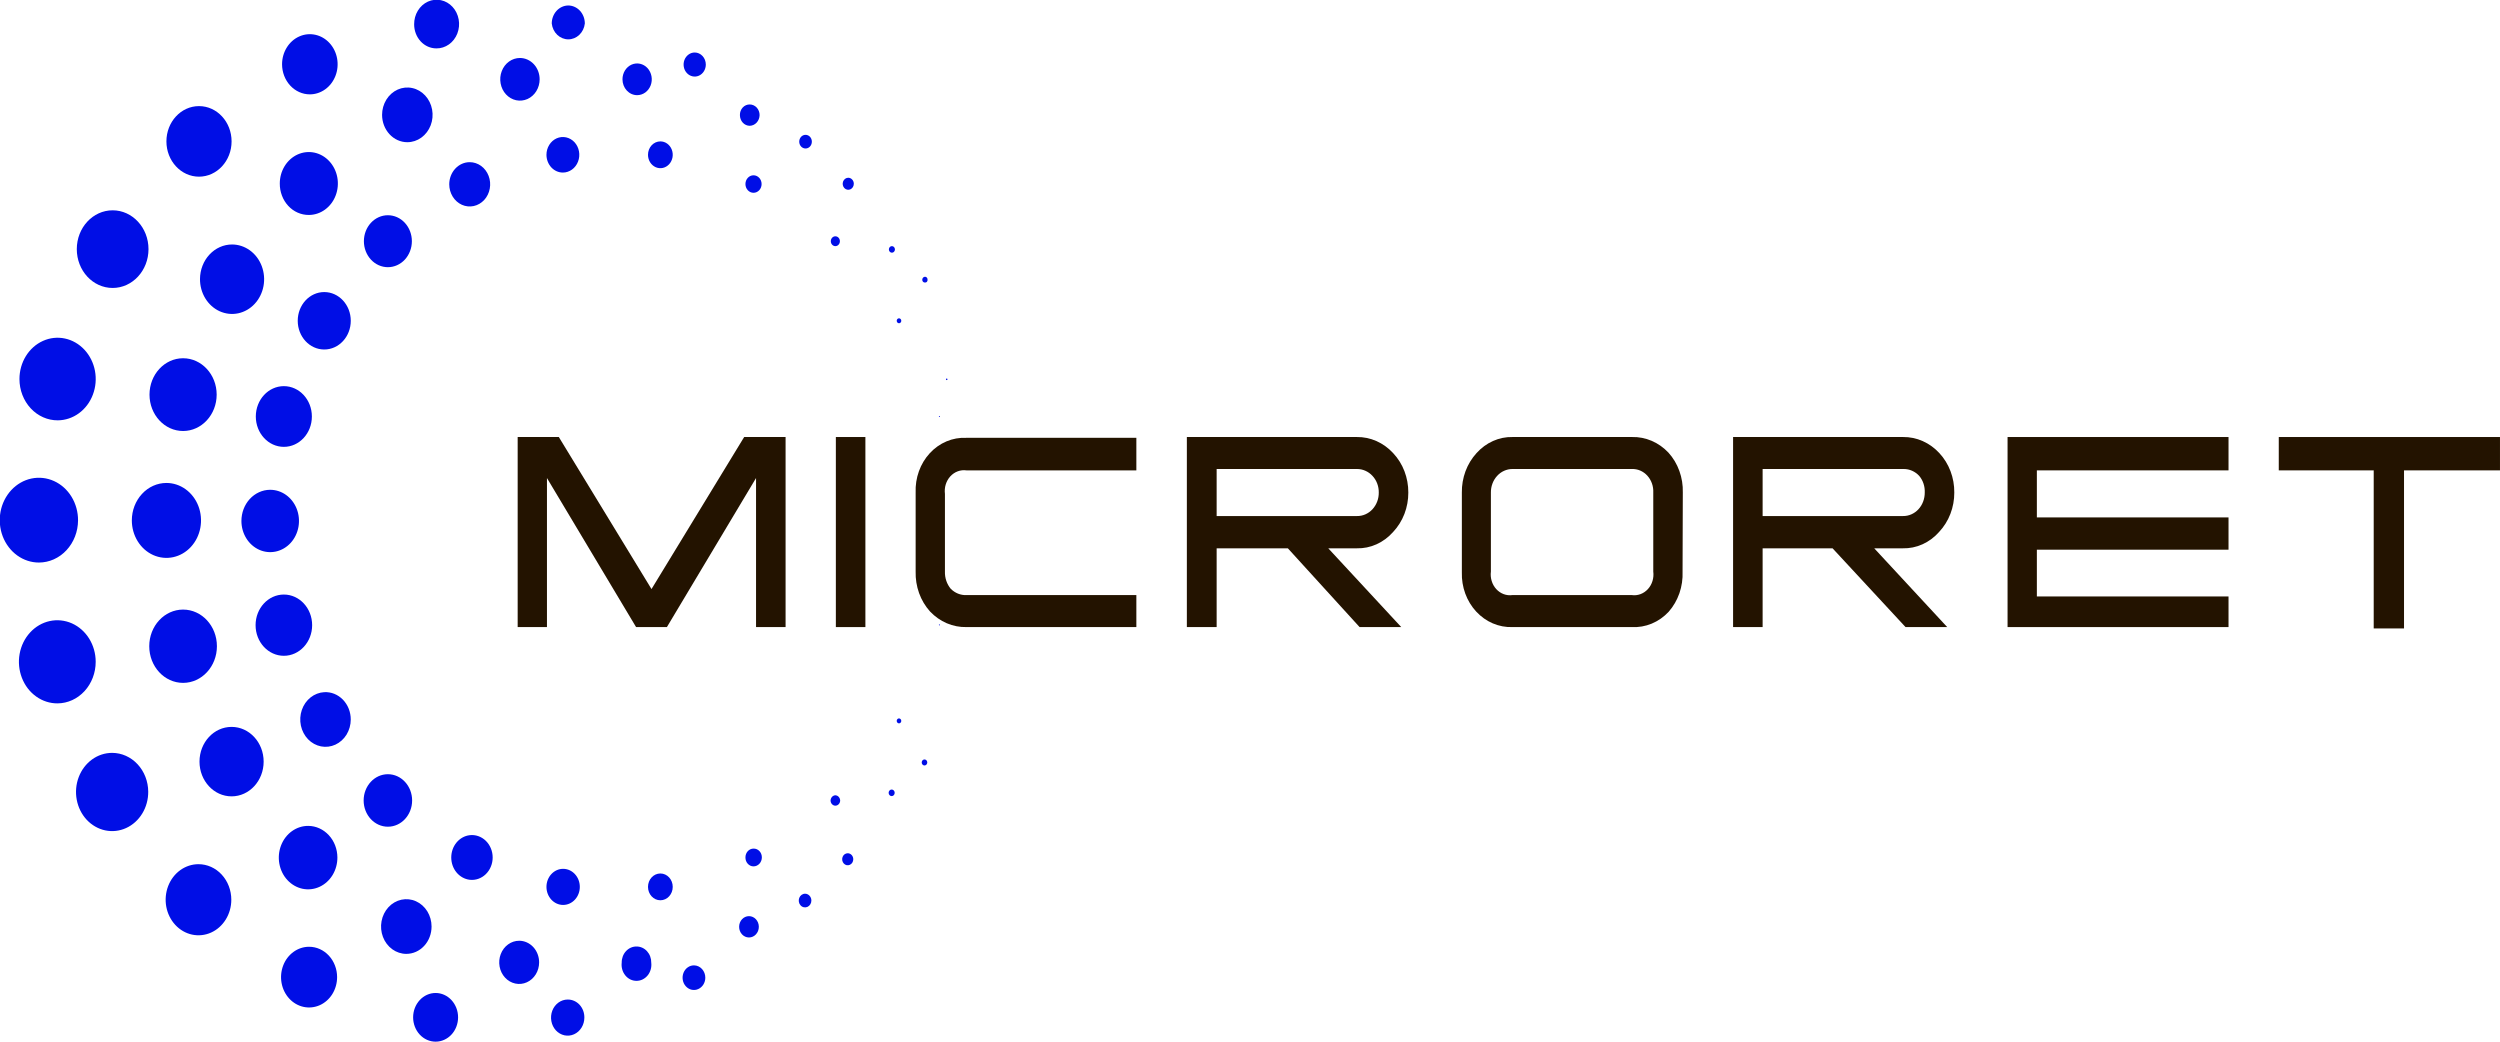 <svg width="120" height="50" viewBox="0 0 120 50" fill="none" xmlns="http://www.w3.org/2000/svg">
<g clip-path="url(#clip0_109_600)">
<path d="M37.708 30.1H36.29V22.946L32.011 30.1H30.532L26.254 22.946V30.1H24.848V20.977H26.823L31.272 28.275L35.72 20.977H37.708V30.1Z" fill="#231300"/>
<path d="M41.539 30.1H40.121V20.977H41.539V30.1Z" fill="#231300"/>
<path d="M54.545 30.1H46.388C46.065 30.107 45.745 30.044 45.445 29.916C45.146 29.788 44.873 29.596 44.642 29.352C44.414 29.099 44.235 28.799 44.116 28.47C43.998 28.14 43.941 27.788 43.951 27.435V23.641C43.938 23.293 43.991 22.945 44.108 22.619C44.225 22.294 44.403 21.999 44.631 21.752C44.859 21.505 45.132 21.312 45.432 21.186C45.732 21.059 46.054 21.001 46.376 21.016H54.545V22.578H46.388C46.247 22.558 46.104 22.574 45.97 22.624C45.836 22.674 45.714 22.757 45.614 22.866C45.515 22.975 45.44 23.108 45.395 23.254C45.35 23.4 45.338 23.555 45.357 23.707V27.435C45.347 27.739 45.447 28.036 45.636 28.262C45.737 28.363 45.855 28.442 45.984 28.494C46.113 28.546 46.25 28.57 46.388 28.564H54.545V30.1Z" fill="#231300"/>
<path d="M67.599 23.641C67.601 23.993 67.537 24.342 67.413 24.666C67.288 24.991 67.104 25.285 66.872 25.532C66.647 25.787 66.376 25.989 66.076 26.125C65.775 26.261 65.452 26.327 65.126 26.319H63.757L67.26 30.1H65.26L61.817 26.319H58.399V30.1H56.969V20.977H65.126C65.45 20.973 65.772 21.039 66.072 21.172C66.371 21.305 66.643 21.502 66.872 21.751C67.104 21.997 67.288 22.291 67.413 22.616C67.537 22.941 67.601 23.29 67.599 23.641ZM66.181 23.641C66.183 23.493 66.157 23.345 66.105 23.207C66.053 23.07 65.976 22.945 65.878 22.841C65.781 22.736 65.665 22.653 65.538 22.597C65.412 22.54 65.276 22.512 65.138 22.512H58.399V24.77H65.138C65.276 24.772 65.412 24.744 65.539 24.688C65.666 24.632 65.782 24.549 65.879 24.444C65.976 24.338 66.053 24.213 66.105 24.075C66.157 23.938 66.183 23.79 66.181 23.641Z" fill="#231300"/>
<path d="M80.763 27.435C80.778 27.789 80.726 28.142 80.612 28.474C80.497 28.805 80.322 29.108 80.096 29.365C79.865 29.613 79.588 29.807 79.283 29.934C78.978 30.06 78.653 30.117 78.327 30.1H72.593C72.272 30.111 71.953 30.05 71.654 29.922C71.355 29.794 71.084 29.601 70.857 29.355C70.63 29.109 70.451 28.815 70.333 28.492C70.215 28.168 70.159 27.822 70.169 27.474V23.641C70.164 23.291 70.224 22.944 70.344 22.619C70.465 22.295 70.645 22 70.872 21.751C71.096 21.5 71.366 21.301 71.664 21.168C71.962 21.034 72.283 20.969 72.606 20.977H78.339C78.661 20.969 78.981 21.032 79.281 21.16C79.581 21.289 79.854 21.481 80.084 21.725C80.313 21.977 80.492 22.277 80.61 22.607C80.729 22.936 80.785 23.288 80.775 23.641L80.763 27.435ZM79.357 27.435V23.641C79.364 23.492 79.342 23.343 79.293 23.204C79.243 23.064 79.168 22.938 79.071 22.831C78.974 22.725 78.858 22.642 78.73 22.587C78.602 22.532 78.464 22.507 78.327 22.512H72.593C72.457 22.512 72.322 22.542 72.196 22.599C72.07 22.655 71.956 22.739 71.861 22.844C71.765 22.949 71.689 23.073 71.638 23.21C71.587 23.347 71.561 23.494 71.563 23.641V27.435C71.543 27.587 71.556 27.742 71.601 27.888C71.645 28.034 71.72 28.167 71.82 28.276C71.92 28.385 72.041 28.468 72.176 28.518C72.31 28.568 72.453 28.584 72.593 28.564H78.327C78.467 28.584 78.61 28.568 78.745 28.518C78.879 28.468 79 28.385 79.1 28.276C79.2 28.167 79.275 28.034 79.319 27.888C79.364 27.742 79.377 27.587 79.357 27.435Z" fill="#231300"/>
<path d="M93.806 23.641C93.808 23.993 93.744 24.342 93.619 24.666C93.494 24.991 93.31 25.285 93.078 25.532C92.854 25.787 92.583 25.989 92.282 26.125C91.982 26.261 91.659 26.327 91.333 26.319H89.963L93.466 30.1H91.466L87.963 26.319H84.606V30.1H83.188V20.977H91.345C91.669 20.973 91.99 21.039 92.29 21.172C92.59 21.305 92.862 21.502 93.091 21.751C93.32 21.998 93.502 22.293 93.625 22.618C93.748 22.942 93.809 23.291 93.806 23.641ZM92.388 23.641C92.394 23.495 92.374 23.349 92.328 23.212C92.283 23.075 92.212 22.948 92.121 22.841C92.024 22.736 91.908 22.653 91.781 22.597C91.654 22.54 91.519 22.512 91.381 22.512H84.606V24.77H91.345C91.482 24.772 91.619 24.744 91.746 24.688C91.873 24.632 91.989 24.549 92.086 24.444C92.183 24.338 92.26 24.213 92.311 24.075C92.363 23.938 92.389 23.79 92.388 23.641Z" fill="#231300"/>
<path d="M106.969 30.1H96.363V20.977H106.969V22.578H97.769V24.836H106.969V26.385H97.769V28.63H106.969V30.1Z" fill="#231300"/>
<path d="M119.999 22.578H115.393V30.165H113.938V22.578H109.381V20.977H119.999V22.578Z" fill="#231300"/>
<path d="M45.091 20.018C45.104 20.018 45.115 20.007 45.115 19.992C45.115 19.978 45.104 19.966 45.091 19.966C45.077 19.966 45.066 19.978 45.066 19.992C45.066 20.007 45.077 20.018 45.091 20.018Z" fill="#000EE6"/>
<path d="M43.152 15.516C43.174 15.516 43.195 15.509 43.213 15.496C43.231 15.483 43.245 15.465 43.253 15.443C43.261 15.422 43.263 15.398 43.259 15.375C43.255 15.352 43.245 15.331 43.229 15.314C43.214 15.298 43.194 15.286 43.173 15.282C43.152 15.277 43.13 15.28 43.11 15.289C43.09 15.297 43.073 15.313 43.061 15.332C43.049 15.352 43.043 15.374 43.043 15.398C43.043 15.414 43.046 15.429 43.051 15.443C43.057 15.458 43.065 15.471 43.075 15.482C43.085 15.493 43.097 15.501 43.11 15.507C43.124 15.513 43.138 15.516 43.152 15.516Z" fill="#000EE6"/>
<path d="M40.097 11.815C40.218 11.815 40.315 11.709 40.315 11.578C40.315 11.448 40.218 11.342 40.097 11.342C39.977 11.342 39.879 11.448 39.879 11.578C39.879 11.709 39.977 11.815 40.097 11.815Z" fill="#000EE6"/>
<path d="M36.169 9.254C36.383 9.254 36.557 9.066 36.557 8.834C36.557 8.602 36.383 8.414 36.169 8.414C35.955 8.414 35.781 8.602 35.781 8.834C35.781 9.066 35.955 9.254 36.169 9.254Z" fill="#000EE6"/>
<path d="M31.104 7.43C31.104 7.557 31.138 7.681 31.204 7.787C31.269 7.893 31.362 7.975 31.47 8.024C31.579 8.073 31.698 8.085 31.813 8.061C31.928 8.036 32.034 7.974 32.117 7.885C32.2 7.795 32.257 7.68 32.28 7.555C32.303 7.43 32.291 7.301 32.246 7.184C32.201 7.066 32.125 6.966 32.027 6.895C31.93 6.824 31.815 6.787 31.698 6.787C31.54 6.787 31.389 6.854 31.277 6.975C31.166 7.096 31.104 7.259 31.104 7.43Z" fill="#000EE6"/>
<path d="M27.018 8.283C27.174 8.283 27.326 8.233 27.456 8.139C27.586 8.045 27.687 7.912 27.746 7.756C27.806 7.6 27.822 7.429 27.791 7.263C27.761 7.098 27.686 6.946 27.576 6.826C27.465 6.707 27.325 6.626 27.172 6.593C27.019 6.56 26.861 6.577 26.717 6.641C26.573 6.706 26.45 6.815 26.363 6.956C26.277 7.096 26.23 7.261 26.23 7.43C26.23 7.656 26.314 7.873 26.461 8.033C26.609 8.193 26.809 8.283 27.018 8.283Z" fill="#000EE6"/>
<path d="M21.564 8.847C21.564 9.058 21.622 9.263 21.73 9.438C21.838 9.613 21.991 9.749 22.171 9.83C22.35 9.91 22.547 9.931 22.738 9.89C22.928 9.849 23.103 9.748 23.241 9.599C23.378 9.451 23.471 9.261 23.509 9.055C23.547 8.849 23.528 8.635 23.453 8.441C23.379 8.246 23.253 8.08 23.092 7.963C22.93 7.847 22.741 7.784 22.546 7.784C22.286 7.784 22.036 7.896 21.852 8.096C21.668 8.295 21.564 8.565 21.564 8.847Z" fill="#000EE6"/>
<path d="M18.618 12.825C18.924 12.825 19.217 12.694 19.433 12.46C19.648 12.226 19.77 11.909 19.77 11.578C19.77 11.247 19.648 10.93 19.433 10.696C19.217 10.462 18.924 10.331 18.618 10.331C18.313 10.331 18.02 10.462 17.804 10.696C17.588 10.93 17.467 11.247 17.467 11.578C17.467 11.909 17.588 12.226 17.804 12.46C18.02 12.694 18.313 12.825 18.618 12.825Z" fill="#000EE6"/>
<path d="M15.564 16.776C16.267 16.776 16.837 16.159 16.837 15.398C16.837 14.636 16.267 14.019 15.564 14.019C14.861 14.019 14.291 14.636 14.291 15.398C14.291 16.159 14.861 16.776 15.564 16.776Z" fill="#000EE6"/>
<path d="M13.625 21.449C14.368 21.449 14.97 20.797 14.97 19.992C14.97 19.187 14.368 18.535 13.625 18.535C12.882 18.535 12.279 19.187 12.279 19.992C12.279 20.797 12.882 21.449 13.625 21.449Z" fill="#000EE6"/>
<path d="M11.588 25.006C11.588 25.303 11.669 25.593 11.822 25.839C11.974 26.086 12.191 26.277 12.444 26.39C12.697 26.503 12.975 26.532 13.244 26.473C13.512 26.414 13.758 26.27 13.951 26.06C14.144 25.849 14.274 25.581 14.326 25.29C14.378 24.999 14.349 24.698 14.243 24.425C14.136 24.151 13.957 23.919 13.729 23.756C13.5 23.593 13.231 23.508 12.958 23.51C12.593 23.514 12.245 23.673 11.988 23.953C11.732 24.233 11.588 24.612 11.588 25.006Z" fill="#000EE6"/>
<path d="M13.625 31.478C14.375 31.478 14.983 30.82 14.983 30.008C14.983 29.196 14.375 28.538 13.625 28.538C12.875 28.538 12.268 29.196 12.268 30.008C12.268 30.82 12.875 31.478 13.625 31.478Z" fill="#000EE6"/>
<path d="M15.564 33.224C15.327 33.237 15.099 33.325 14.908 33.476C14.716 33.628 14.57 33.837 14.488 34.078C14.405 34.319 14.39 34.58 14.443 34.831C14.497 35.081 14.617 35.309 14.788 35.486C14.96 35.663 15.176 35.781 15.409 35.827C15.643 35.872 15.883 35.843 16.101 35.742C16.319 35.641 16.505 35.473 16.636 35.259C16.766 35.044 16.836 34.793 16.836 34.537C16.837 34.359 16.803 34.182 16.739 34.019C16.674 33.855 16.579 33.707 16.46 33.584C16.341 33.462 16.2 33.366 16.046 33.304C15.892 33.242 15.728 33.215 15.564 33.224Z" fill="#000EE6"/>
<path d="M18.619 39.682C19.261 39.682 19.782 39.118 19.782 38.422C19.782 37.726 19.261 37.162 18.619 37.162C17.976 37.162 17.455 37.726 17.455 38.422C17.455 39.118 17.976 39.682 18.619 39.682Z" fill="#000EE6"/>
<path d="M22.544 40.089C22.301 40.118 22.077 40.244 21.913 40.441C21.75 40.639 21.66 40.894 21.66 41.159C21.66 41.424 21.75 41.68 21.913 41.877C22.077 42.074 22.301 42.2 22.544 42.229C22.683 42.246 22.824 42.23 22.957 42.184C23.09 42.138 23.213 42.062 23.317 41.961C23.421 41.86 23.505 41.736 23.561 41.598C23.619 41.46 23.648 41.31 23.648 41.159C23.648 41.008 23.619 40.858 23.561 40.72C23.505 40.582 23.421 40.458 23.317 40.357C23.213 40.256 23.09 40.18 22.957 40.134C22.824 40.088 22.683 40.072 22.544 40.089Z" fill="#000EE6"/>
<path d="M27.03 43.437C27.472 43.437 27.831 43.049 27.831 42.57C27.831 42.092 27.472 41.704 27.03 41.704C26.589 41.704 26.23 42.092 26.23 42.57C26.23 43.049 26.589 43.437 27.03 43.437Z" fill="#000EE6"/>
<path d="M31.698 43.213C32.026 43.213 32.291 42.925 32.291 42.57C32.291 42.215 32.026 41.927 31.698 41.927C31.369 41.927 31.104 42.215 31.104 42.57C31.104 42.925 31.369 43.213 31.698 43.213Z" fill="#000EE6"/>
<path d="M36.169 40.733C36.066 40.733 35.968 40.777 35.895 40.855C35.822 40.934 35.781 41.041 35.781 41.153C35.78 41.209 35.789 41.265 35.807 41.317C35.826 41.37 35.855 41.418 35.891 41.458C35.927 41.498 35.97 41.531 36.018 41.553C36.066 41.575 36.117 41.586 36.169 41.586C36.275 41.586 36.377 41.54 36.452 41.459C36.527 41.378 36.569 41.267 36.569 41.153C36.569 41.096 36.559 41.041 36.539 40.989C36.518 40.937 36.489 40.89 36.452 40.851C36.414 40.812 36.37 40.781 36.322 40.761C36.273 40.74 36.221 40.731 36.169 40.733Z" fill="#000EE6"/>
<path d="M40.097 38.173C40.037 38.176 39.98 38.203 39.938 38.249C39.895 38.296 39.87 38.358 39.867 38.423C39.867 38.489 39.892 38.553 39.935 38.599C39.978 38.646 40.036 38.673 40.097 38.673C40.159 38.673 40.217 38.646 40.26 38.599C40.303 38.553 40.328 38.489 40.328 38.423C40.325 38.358 40.3 38.296 40.257 38.249C40.215 38.203 40.158 38.176 40.097 38.173Z" fill="#000EE6"/>
<path d="M43.152 34.484C43.13 34.484 43.109 34.491 43.092 34.504C43.074 34.517 43.059 34.536 43.051 34.557C43.043 34.579 43.041 34.603 43.045 34.626C43.049 34.649 43.06 34.67 43.075 34.686C43.09 34.703 43.11 34.714 43.131 34.719C43.152 34.723 43.174 34.721 43.194 34.712C43.214 34.703 43.231 34.688 43.243 34.668C43.255 34.649 43.261 34.626 43.261 34.603C43.261 34.587 43.258 34.572 43.253 34.557C43.247 34.543 43.239 34.53 43.229 34.519C43.219 34.508 43.207 34.499 43.194 34.493C43.181 34.487 43.166 34.484 43.152 34.484Z" fill="#000EE6"/>
<path d="M45.091 30.021C45.104 30.021 45.115 30.009 45.115 29.995C45.115 29.98 45.104 29.968 45.091 29.968C45.077 29.968 45.066 29.98 45.066 29.995C45.066 30.009 45.077 30.021 45.091 30.021Z" fill="#000EE6"/>
<path d="M44.401 13.284C44.366 13.284 44.332 13.3 44.307 13.327C44.282 13.354 44.268 13.391 44.268 13.429C44.267 13.447 44.271 13.466 44.278 13.483C44.285 13.499 44.295 13.515 44.307 13.527C44.32 13.54 44.335 13.549 44.351 13.555C44.367 13.56 44.384 13.562 44.401 13.561C44.417 13.563 44.434 13.561 44.45 13.555C44.465 13.549 44.479 13.539 44.491 13.527C44.503 13.514 44.511 13.499 44.517 13.482C44.522 13.465 44.524 13.447 44.522 13.429C44.524 13.411 44.522 13.392 44.517 13.375C44.511 13.357 44.503 13.341 44.491 13.327C44.48 13.314 44.466 13.303 44.45 13.295C44.435 13.288 44.418 13.284 44.401 13.284Z" fill="#000EE6"/>
<path d="M40.716 8.532C40.663 8.532 40.612 8.549 40.568 8.581C40.524 8.613 40.49 8.658 40.469 8.711C40.449 8.764 40.444 8.822 40.454 8.878C40.465 8.934 40.49 8.985 40.527 9.025C40.565 9.066 40.612 9.093 40.664 9.104C40.716 9.116 40.769 9.11 40.818 9.088C40.867 9.066 40.908 9.029 40.938 8.982C40.967 8.934 40.983 8.878 40.983 8.821C40.983 8.745 40.955 8.671 40.904 8.617C40.854 8.563 40.787 8.532 40.716 8.532Z" fill="#000EE6"/>
<path d="M35.989 6.038C36.113 6.035 36.231 5.98 36.319 5.885C36.407 5.789 36.458 5.661 36.461 5.526C36.461 5.459 36.449 5.393 36.425 5.33C36.401 5.268 36.367 5.212 36.323 5.164C36.279 5.117 36.227 5.079 36.169 5.053C36.112 5.028 36.051 5.014 35.989 5.014C35.926 5.013 35.864 5.025 35.806 5.05C35.748 5.075 35.695 5.112 35.651 5.16C35.606 5.208 35.572 5.265 35.548 5.328C35.525 5.391 35.514 5.459 35.516 5.526C35.516 5.662 35.566 5.792 35.654 5.888C35.743 5.984 35.863 6.038 35.989 6.038Z" fill="#000EE6"/>
<path d="M30.582 4.568C30.721 4.568 30.857 4.523 30.973 4.44C31.088 4.356 31.178 4.237 31.232 4.098C31.285 3.959 31.299 3.806 31.271 3.658C31.244 3.511 31.177 3.375 31.079 3.268C30.981 3.162 30.855 3.089 30.719 3.06C30.583 3.031 30.441 3.046 30.313 3.103C30.184 3.161 30.075 3.259 29.997 3.384C29.92 3.509 29.879 3.656 29.879 3.807C29.879 4.009 29.953 4.202 30.085 4.345C30.217 4.488 30.395 4.568 30.582 4.568Z" fill="#000EE6"/>
<path d="M24.957 2.783C24.77 2.783 24.587 2.843 24.432 2.955C24.276 3.068 24.155 3.228 24.084 3.415C24.012 3.602 23.993 3.808 24.03 4.006C24.066 4.205 24.156 4.388 24.289 4.531C24.421 4.674 24.589 4.771 24.773 4.811C24.956 4.85 25.146 4.83 25.319 4.753C25.492 4.675 25.639 4.544 25.743 4.376C25.847 4.207 25.903 4.009 25.903 3.807C25.903 3.535 25.803 3.275 25.626 3.083C25.448 2.891 25.208 2.783 24.957 2.783Z" fill="#000EE6"/>
<path d="M19.552 6.826C19.792 6.826 20.026 6.749 20.225 6.605C20.425 6.46 20.58 6.255 20.672 6.016C20.764 5.776 20.788 5.512 20.741 5.257C20.694 5.003 20.579 4.769 20.409 4.585C20.239 4.401 20.024 4.276 19.788 4.226C19.553 4.175 19.31 4.201 19.088 4.3C18.867 4.4 18.677 4.568 18.544 4.784C18.411 5 18.34 5.254 18.34 5.513C18.34 5.861 18.468 6.195 18.695 6.441C18.922 6.688 19.23 6.826 19.552 6.826Z" fill="#000EE6"/>
<path d="M14.824 10.318C15.099 10.318 15.369 10.229 15.598 10.063C15.827 9.897 16.006 9.662 16.111 9.386C16.217 9.11 16.245 8.806 16.191 8.514C16.137 8.221 16.004 7.952 15.809 7.741C15.614 7.529 15.366 7.386 15.096 7.327C14.825 7.269 14.545 7.299 14.29 7.413C14.036 7.528 13.818 7.721 13.665 7.969C13.511 8.218 13.43 8.509 13.43 8.808C13.428 9.007 13.463 9.204 13.533 9.388C13.602 9.572 13.705 9.739 13.834 9.879C13.964 10.02 14.118 10.131 14.288 10.206C14.458 10.281 14.64 10.319 14.824 10.318Z" fill="#000EE6"/>
<path d="M9.6 13.389C9.597 13.72 9.685 14.043 9.853 14.319C10.021 14.595 10.26 14.811 10.541 14.939C10.823 15.067 11.133 15.102 11.432 15.039C11.731 14.976 12.007 14.819 12.223 14.586C12.44 14.353 12.588 14.056 12.648 13.732C12.708 13.409 12.678 13.073 12.562 12.768C12.446 12.462 12.249 12.201 11.995 12.017C11.742 11.834 11.444 11.735 11.139 11.735C10.733 11.735 10.343 11.909 10.055 12.219C9.766 12.529 9.603 12.95 9.6 13.389Z" fill="#000EE6"/>
<path d="M8.788 20.688C9.678 20.688 10.4 19.906 10.4 18.942C10.4 17.978 9.678 17.196 8.788 17.196C7.898 17.196 7.176 17.978 7.176 18.942C7.176 19.906 7.898 20.688 8.788 20.688Z" fill="#000EE6"/>
<path d="M6.328 24.98C6.328 25.336 6.426 25.684 6.608 25.979C6.79 26.275 7.05 26.506 7.353 26.642C7.657 26.778 7.991 26.814 8.313 26.744C8.635 26.675 8.931 26.503 9.163 26.252C9.395 26 9.553 25.68 9.617 25.331C9.681 24.982 9.649 24.621 9.523 24.292C9.397 23.963 9.184 23.683 8.911 23.485C8.638 23.287 8.317 23.182 7.989 23.182C7.548 23.182 7.126 23.371 6.815 23.709C6.503 24.046 6.328 24.503 6.328 24.98Z" fill="#000EE6"/>
<path d="M8.788 32.778C9.685 32.778 10.412 31.99 10.412 31.019C10.412 30.047 9.685 29.26 8.788 29.26C7.891 29.26 7.164 30.047 7.164 31.019C7.164 31.99 7.891 32.778 8.788 32.778Z" fill="#000EE6"/>
<path d="M11.116 38.225C11.966 38.225 12.655 37.479 12.655 36.558C12.655 35.637 11.966 34.891 11.116 34.891C10.265 34.891 9.576 35.637 9.576 36.558C9.576 37.479 10.265 38.225 11.116 38.225Z" fill="#000EE6"/>
<path d="M14.801 39.643C14.522 39.64 14.248 39.728 14.015 39.894C13.782 40.06 13.6 40.298 13.492 40.577C13.384 40.856 13.355 41.163 13.409 41.459C13.463 41.756 13.597 42.029 13.795 42.242C13.992 42.456 14.244 42.601 14.518 42.66C14.791 42.718 15.075 42.687 15.332 42.57C15.59 42.453 15.809 42.256 15.963 42.004C16.116 41.751 16.197 41.455 16.195 41.153C16.192 40.753 16.044 40.371 15.783 40.089C15.522 39.807 15.17 39.646 14.801 39.643Z" fill="#000EE6"/>
<path d="M20.715 44.474C20.715 44.214 20.644 43.96 20.511 43.744C20.378 43.528 20.189 43.36 19.967 43.261C19.745 43.161 19.502 43.136 19.267 43.186C19.032 43.237 18.816 43.362 18.646 43.545C18.477 43.729 18.361 43.963 18.314 44.218C18.267 44.472 18.291 44.736 18.383 44.976C18.475 45.216 18.63 45.421 18.83 45.565C19.029 45.709 19.263 45.786 19.503 45.786C19.825 45.786 20.133 45.648 20.36 45.402C20.588 45.156 20.715 44.822 20.715 44.474Z" fill="#000EE6"/>
<path d="M24.921 45.156C24.731 45.156 24.546 45.217 24.389 45.331C24.231 45.445 24.108 45.607 24.036 45.796C23.963 45.986 23.944 46.194 23.981 46.396C24.018 46.597 24.109 46.782 24.243 46.926C24.377 47.072 24.548 47.17 24.734 47.21C24.919 47.25 25.112 47.23 25.287 47.151C25.462 47.073 25.611 46.94 25.717 46.769C25.822 46.599 25.878 46.398 25.878 46.193C25.878 45.918 25.777 45.654 25.598 45.46C25.418 45.266 25.174 45.156 24.921 45.156Z" fill="#000EE6"/>
<path d="M30.557 45.432C30.463 45.43 30.369 45.449 30.282 45.487C30.194 45.526 30.114 45.583 30.048 45.655C29.981 45.727 29.928 45.813 29.893 45.908C29.858 46.003 29.84 46.104 29.842 46.206C29.829 46.316 29.837 46.427 29.867 46.532C29.896 46.638 29.946 46.735 30.014 46.818C30.081 46.901 30.163 46.967 30.256 47.013C30.349 47.058 30.449 47.081 30.551 47.081C30.653 47.081 30.753 47.058 30.846 47.013C30.939 46.967 31.021 46.901 31.089 46.818C31.156 46.735 31.206 46.638 31.235 46.532C31.265 46.427 31.273 46.316 31.26 46.206C31.262 46.105 31.245 46.005 31.21 45.911C31.176 45.817 31.124 45.732 31.059 45.66C30.993 45.587 30.915 45.53 30.829 45.491C30.743 45.452 30.651 45.432 30.557 45.432Z" fill="#000EE6"/>
<path d="M35.951 44.999C36.212 44.999 36.424 44.77 36.424 44.487C36.424 44.204 36.212 43.975 35.951 43.975C35.69 43.975 35.478 44.204 35.478 44.487C35.478 44.77 35.69 44.999 35.951 44.999Z" fill="#000EE6"/>
<path d="M40.691 40.956C40.638 40.956 40.586 40.973 40.542 41.004C40.498 41.036 40.464 41.081 40.444 41.134C40.424 41.187 40.419 41.245 40.429 41.301C40.439 41.357 40.465 41.408 40.502 41.449C40.539 41.489 40.587 41.517 40.639 41.528C40.69 41.539 40.744 41.533 40.792 41.511C40.841 41.489 40.883 41.452 40.912 41.405C40.941 41.357 40.957 41.302 40.957 41.245C40.957 41.168 40.929 41.094 40.879 41.04C40.829 40.986 40.761 40.956 40.691 40.956Z" fill="#000EE6"/>
<path d="M44.376 36.743C44.449 36.743 44.509 36.678 44.509 36.598C44.509 36.518 44.449 36.453 44.376 36.453C44.302 36.453 44.242 36.518 44.242 36.598C44.242 36.678 44.302 36.743 44.376 36.743Z" fill="#000EE6"/>
<path d="M45.443 18.246C45.463 18.246 45.479 18.229 45.479 18.207C45.479 18.185 45.463 18.168 45.443 18.168C45.422 18.168 45.406 18.185 45.406 18.207C45.406 18.229 45.422 18.246 45.443 18.246Z" fill="#000EE6"/>
<path d="M42.812 12.13C42.892 12.13 42.957 12.059 42.957 11.972C42.957 11.885 42.892 11.814 42.812 11.814C42.731 11.814 42.666 11.885 42.666 11.972C42.666 12.059 42.731 12.13 42.812 12.13Z" fill="#000EE6"/>
<path d="M38.666 7.128C38.834 7.128 38.969 6.981 38.969 6.8C38.969 6.618 38.834 6.472 38.666 6.472C38.499 6.472 38.363 6.618 38.363 6.8C38.363 6.981 38.499 7.128 38.666 7.128Z" fill="#000EE6"/>
<path d="M33.346 2.52C33.24 2.52 33.137 2.554 33.05 2.618C32.962 2.681 32.894 2.771 32.853 2.877C32.813 2.982 32.802 3.099 32.823 3.211C32.843 3.323 32.894 3.426 32.969 3.506C33.043 3.587 33.138 3.642 33.242 3.664C33.345 3.687 33.453 3.675 33.55 3.632C33.647 3.588 33.731 3.514 33.789 3.419C33.848 3.324 33.879 3.212 33.879 3.098C33.879 2.945 33.823 2.798 33.723 2.69C33.623 2.581 33.487 2.52 33.346 2.52Z" fill="#000EE6"/>
<path d="M27.272 0.263C27.062 0.266 26.862 0.359 26.714 0.521C26.567 0.683 26.484 0.901 26.484 1.129C26.508 1.339 26.602 1.532 26.748 1.672C26.895 1.812 27.083 1.889 27.278 1.889C27.474 1.889 27.662 1.812 27.808 1.672C27.954 1.532 28.048 1.339 28.072 1.129C28.072 0.899 27.988 0.679 27.838 0.516C27.688 0.354 27.484 0.263 27.272 0.263Z" fill="#000EE6"/>
<path d="M20.946 2.323C21.16 2.326 21.37 2.259 21.549 2.132C21.729 2.005 21.869 1.822 21.952 1.608C22.035 1.394 22.058 1.158 22.016 0.931C21.975 0.703 21.872 0.493 21.721 0.329C21.569 0.165 21.376 0.053 21.165 0.009C20.955 -0.036 20.737 -0.012 20.539 0.078C20.342 0.168 20.173 0.32 20.056 0.514C19.938 0.708 19.877 0.936 19.879 1.168C19.879 1.475 19.991 1.768 20.191 1.985C20.391 2.202 20.663 2.323 20.946 2.323Z" fill="#000EE6"/>
<path d="M14.872 4.529C15.136 4.529 15.394 4.444 15.613 4.285C15.832 4.127 16.003 3.901 16.104 3.637C16.205 3.374 16.232 3.083 16.18 2.803C16.129 2.523 16.002 2.266 15.815 2.064C15.629 1.862 15.391 1.724 15.133 1.669C14.874 1.613 14.606 1.641 14.362 1.751C14.118 1.86 13.91 2.045 13.764 2.283C13.617 2.52 13.539 2.799 13.539 3.085C13.539 3.468 13.68 3.835 13.93 4.106C14.18 4.377 14.519 4.529 14.872 4.529Z" fill="#000EE6"/>
<path d="M9.552 8.48C10.415 8.48 11.116 7.722 11.116 6.787C11.116 5.851 10.415 5.093 9.552 5.093C8.688 5.093 7.988 5.851 7.988 6.787C7.988 7.722 8.688 8.48 9.552 8.48Z" fill="#000EE6"/>
<path d="M5.407 13.822C6.357 13.822 7.128 12.988 7.128 11.959C7.128 10.929 6.357 10.095 5.407 10.095C4.456 10.095 3.686 10.929 3.686 11.959C3.686 12.988 4.456 13.822 5.407 13.822Z" fill="#000EE6"/>
<path d="M2.776 20.176C3.137 20.173 3.49 20.055 3.79 19.835C4.089 19.616 4.322 19.306 4.458 18.943C4.595 18.581 4.63 18.183 4.558 17.799C4.486 17.416 4.31 17.064 4.054 16.788C3.797 16.512 3.471 16.324 3.117 16.249C2.762 16.173 2.394 16.213 2.061 16.364C1.727 16.514 1.442 16.768 1.241 17.094C1.041 17.42 0.934 17.802 0.934 18.194C0.934 18.455 0.981 18.714 1.074 18.955C1.167 19.197 1.303 19.416 1.474 19.6C1.645 19.784 1.848 19.93 2.072 20.029C2.295 20.128 2.535 20.178 2.776 20.176Z" fill="#000EE6"/>
<path d="M3.746 24.98C3.748 24.577 3.64 24.183 3.435 23.846C3.23 23.51 2.938 23.247 2.594 23.091C2.251 22.935 1.873 22.893 1.508 22.97C1.143 23.047 0.807 23.24 0.543 23.524C0.279 23.808 0.099 24.17 0.025 24.565C-0.048 24.96 -0.012 25.37 0.13 25.743C0.272 26.115 0.513 26.434 0.822 26.658C1.131 26.882 1.495 27.002 1.867 27.002C2.363 27.002 2.839 26.789 3.191 26.41C3.543 26.032 3.743 25.518 3.746 24.98Z" fill="#000EE6"/>
<path d="M4.593 31.767C4.593 31.372 4.485 30.985 4.282 30.657C4.079 30.329 3.79 30.073 3.453 29.922C3.115 29.772 2.744 29.733 2.387 29.811C2.029 29.889 1.701 30.08 1.444 30.361C1.186 30.641 1.012 30.998 0.942 31.386C0.872 31.774 0.911 32.175 1.052 32.539C1.193 32.904 1.431 33.215 1.736 33.432C2.04 33.65 2.398 33.765 2.763 33.762C3.249 33.759 3.715 33.547 4.058 33.173C4.401 32.799 4.593 32.294 4.593 31.767Z" fill="#000EE6"/>
<path d="M5.382 36.138C5.038 36.138 4.703 36.248 4.417 36.455C4.132 36.662 3.91 36.956 3.779 37.3C3.648 37.644 3.615 38.022 3.683 38.386C3.751 38.751 3.917 39.085 4.16 39.347C4.404 39.609 4.714 39.787 5.051 39.858C5.388 39.929 5.737 39.89 6.053 39.746C6.37 39.602 6.64 39.359 6.829 39.048C7.018 38.738 7.117 38.374 7.115 38.002C7.112 37.507 6.928 37.032 6.603 36.683C6.278 36.334 5.839 36.138 5.382 36.138Z" fill="#000EE6"/>
<path d="M9.527 41.481C9.215 41.481 8.911 41.581 8.651 41.768C8.392 41.956 8.19 42.222 8.071 42.534C7.952 42.846 7.921 43.189 7.981 43.52C8.042 43.851 8.192 44.155 8.413 44.394C8.633 44.633 8.914 44.795 9.22 44.861C9.525 44.927 9.842 44.893 10.13 44.764C10.418 44.635 10.664 44.416 10.837 44.135C11.01 43.855 11.103 43.525 11.103 43.187C11.103 42.735 10.937 42.301 10.641 41.98C10.346 41.66 9.945 41.481 9.527 41.481Z" fill="#000EE6"/>
<path d="M14.836 45.445C14.57 45.445 14.309 45.53 14.088 45.691C13.867 45.851 13.694 46.078 13.593 46.344C13.491 46.611 13.464 46.904 13.516 47.186C13.568 47.469 13.696 47.729 13.884 47.932C14.072 48.136 14.312 48.275 14.573 48.331C14.834 48.387 15.105 48.358 15.351 48.248C15.596 48.138 15.807 47.951 15.954 47.712C16.102 47.472 16.181 47.19 16.181 46.902C16.181 46.516 16.039 46.145 15.787 45.872C15.535 45.599 15.193 45.445 14.836 45.445Z" fill="#000EE6"/>
<path d="M20.909 47.663C20.623 47.663 20.348 47.786 20.146 48.006C19.944 48.225 19.83 48.522 19.83 48.832C19.83 49.142 19.944 49.439 20.146 49.658C20.348 49.877 20.623 50 20.909 50C21.195 50 21.469 49.877 21.672 49.658C21.874 49.439 21.988 49.142 21.988 48.832C21.988 48.522 21.874 48.225 21.672 48.006C21.469 47.786 21.195 47.663 20.909 47.663Z" fill="#000EE6"/>
<path d="M27.249 47.978C27.091 47.978 26.936 48.029 26.805 48.124C26.673 48.22 26.571 48.355 26.51 48.513C26.45 48.672 26.434 48.846 26.465 49.014C26.495 49.182 26.572 49.336 26.683 49.458C26.795 49.579 26.938 49.661 27.093 49.695C27.248 49.728 27.409 49.711 27.555 49.645C27.701 49.58 27.826 49.469 27.914 49.326C28.002 49.184 28.049 49.016 28.049 48.845C28.051 48.731 28.031 48.617 27.992 48.511C27.952 48.405 27.893 48.309 27.819 48.228C27.744 48.148 27.655 48.084 27.557 48.041C27.459 47.998 27.355 47.977 27.249 47.978Z" fill="#000EE6"/>
<path d="M33.321 46.338C33.213 46.335 33.106 46.367 33.015 46.431C32.924 46.494 32.852 46.585 32.809 46.693C32.766 46.801 32.753 46.92 32.773 47.035C32.792 47.151 32.843 47.257 32.919 47.341C32.995 47.425 33.092 47.483 33.198 47.507C33.304 47.531 33.415 47.52 33.515 47.475C33.615 47.431 33.701 47.355 33.762 47.258C33.822 47.16 33.855 47.046 33.855 46.928C33.855 46.774 33.799 46.626 33.699 46.515C33.599 46.405 33.464 46.341 33.321 46.338Z" fill="#000EE6"/>
<path d="M38.643 42.898C38.583 42.898 38.524 42.918 38.474 42.954C38.425 42.99 38.386 43.041 38.363 43.101C38.34 43.161 38.334 43.227 38.346 43.291C38.357 43.354 38.386 43.413 38.429 43.459C38.471 43.505 38.525 43.536 38.584 43.548C38.642 43.561 38.703 43.555 38.759 43.53C38.814 43.505 38.861 43.463 38.895 43.409C38.928 43.355 38.946 43.291 38.946 43.227C38.946 43.14 38.914 43.056 38.857 42.995C38.8 42.933 38.723 42.898 38.643 42.898Z" fill="#000EE6"/>
<path d="M42.8 37.897C42.761 37.897 42.724 37.914 42.697 37.943C42.67 37.973 42.654 38.013 42.654 38.055C42.654 38.097 42.67 38.137 42.697 38.167C42.724 38.196 42.761 38.213 42.8 38.213C42.838 38.213 42.875 38.196 42.903 38.167C42.93 38.137 42.945 38.097 42.945 38.055C42.945 38.013 42.93 37.973 42.903 37.943C42.875 37.914 42.838 37.897 42.8 37.897Z" fill="#000EE6"/>
</g>
<defs>
<clipPath id="clip0_109_600">
<rect width="120" height="50" fill="white"/>
</clipPath>
</defs>
</svg>
